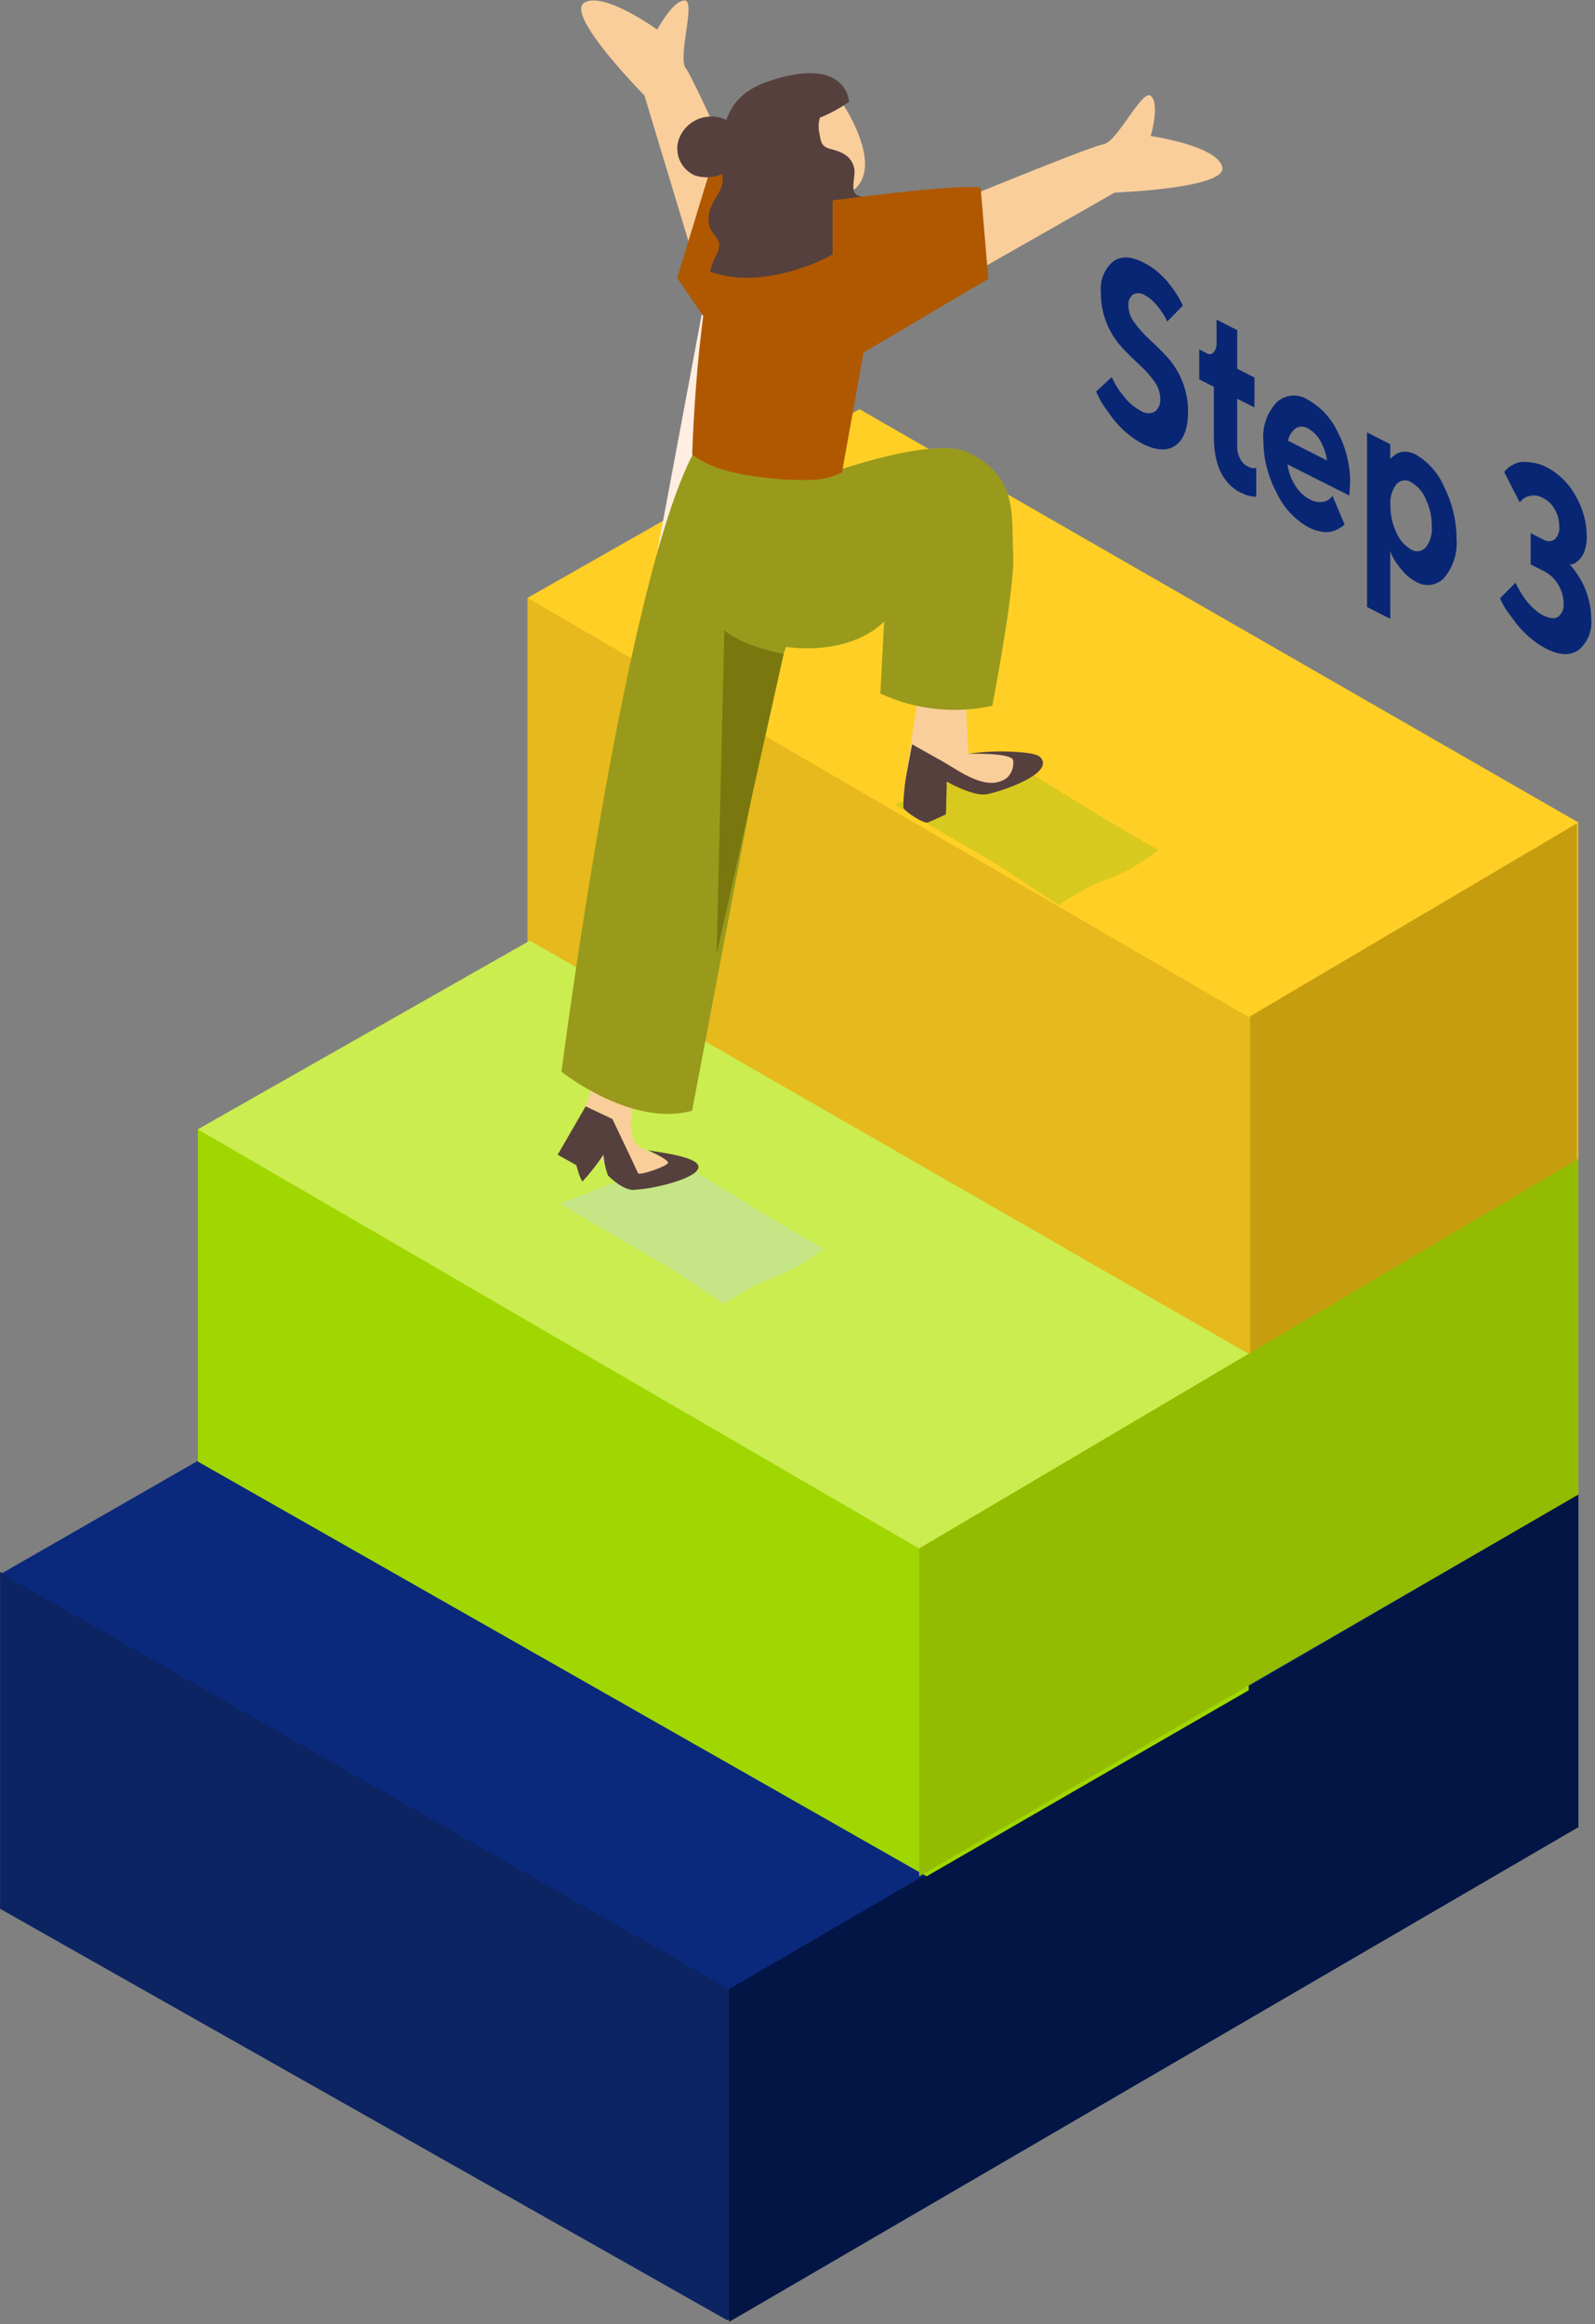 <svg width="151" height="220" viewBox="0 0 151 220" fill="none" xmlns="http://www.w3.org/2000/svg">
<rect x="0" y="0" width="151" height="220" fill="#808080" stroke="none"/>
<path d="M0.006 180.674L68.868 219.632L149.283 172.796V141.311L68.868 188.137L0.006 148.782V180.674Z" fill="#0C2462"/>
<path d="M0.156 148.932L82.108 101.911L149.433 141.46L69.019 188.287L0.156 148.932Z" fill="#0A297C"/>
<path d="M69.019 188.287V219.782L149.433 172.946V141.46L69.019 188.287Z" fill="#021545"/>
<path d="M49.933 56.595V110.116L118.927 141.461L149.433 109.692V77.853" fill="#E6B91C"/>
<path d="M118.354 95.472V157.208L149.265 139.006V77.721L118.354 95.472Z" fill="#C59D0F"/>
<path d="M118.221 96.276L149.433 77.853L81.365 38.728L49.933 56.595L118.221 96.276Z" fill="#FFCF25"/>
<path d="M18.73 106.893V138.343L87.724 177.601L118.221 159.99V128.151" fill="#A0D700"/>
<path d="M87.018 146.574L118.221 128.151L50.162 89.034L18.73 106.893L87.018 146.574Z" fill="#CBED4F"/>
<path d="M87.018 146.574V177.601L149.433 141.461V109.692L87.018 146.574Z" fill="#93BC00"/>
<path d="M108.223 24.835C108.708 25.073 109.162 25.37 109.575 25.718C109.966 26.05 110.327 26.416 110.652 26.814C110.935 27.176 111.182 27.511 111.385 27.838C111.555 28.091 111.706 28.357 111.836 28.633L111.977 28.933L110.502 30.435C110.44 30.293 110.352 30.108 110.237 29.905C110.025 29.552 109.783 29.218 109.513 28.907C109.206 28.511 108.821 28.184 108.382 27.944C108.218 27.83 108.025 27.764 107.826 27.753C107.626 27.742 107.427 27.787 107.252 27.882C107.101 28.008 106.983 28.168 106.909 28.35C106.835 28.532 106.807 28.729 106.828 28.924C106.839 29.514 107.04 30.084 107.402 30.549C107.819 31.114 108.289 31.638 108.806 32.113C109.36 32.625 109.913 33.172 110.467 33.755C111.066 34.416 111.547 35.175 111.889 35.999C112.285 36.944 112.483 37.959 112.471 38.984C112.471 40.512 112.083 41.572 111.314 42.146C110.546 42.72 109.477 42.676 108.135 41.987C107.576 41.698 107.057 41.339 106.589 40.918C106.139 40.526 105.728 40.092 105.362 39.62C105.044 39.196 104.752 38.781 104.479 38.392C104.282 38.089 104.105 37.773 103.949 37.447L103.772 37.067L105.247 35.698C105.323 35.857 105.429 36.069 105.565 36.334C105.819 36.776 106.115 37.193 106.448 37.58C106.853 38.107 107.364 38.544 107.949 38.86C108.148 39.005 108.383 39.091 108.628 39.11C108.873 39.129 109.118 39.079 109.336 38.966C109.519 38.815 109.661 38.619 109.749 38.399C109.836 38.178 109.868 37.939 109.84 37.703C109.826 37.112 109.625 36.54 109.265 36.069C108.846 35.504 108.373 34.98 107.852 34.506C107.293 34 106.739 33.452 106.192 32.863C105.599 32.205 105.124 31.449 104.788 30.629C104.397 29.683 104.205 28.667 104.222 27.644C104.17 27.112 104.244 26.576 104.439 26.078C104.634 25.581 104.944 25.137 105.344 24.782C106.068 24.217 107.031 24.235 108.223 24.835Z" fill="#0A297C"/>
<path d="M117.126 31.247V34.904L118.76 35.734V38.569L117.126 37.739V42.34C117.126 42.714 117.22 43.081 117.4 43.409C117.549 43.721 117.793 43.977 118.097 44.142C118.232 44.211 118.374 44.265 118.521 44.301C118.623 44.319 118.728 44.319 118.83 44.301H118.928V47.021C118.426 47.011 117.934 46.878 117.497 46.632H117.444C115.757 45.749 114.918 43.983 114.918 41.333V36.617L113.531 35.91V33.075L114.264 33.446C114.365 33.511 114.486 33.537 114.605 33.519C114.724 33.501 114.832 33.441 114.909 33.349C115.111 33.068 115.205 32.723 115.174 32.378V30.258L117.126 31.247Z" fill="#0A297C"/>
<path d="M127.821 45.652L127.742 46.906L121.886 43.956C121.98 44.646 122.218 45.308 122.584 45.899C122.919 46.486 123.416 46.964 124.015 47.277C124.366 47.476 124.771 47.559 125.172 47.516C125.451 47.493 125.715 47.378 125.922 47.189L126.152 46.941L127.291 49.644L127.141 49.785C127.01 49.889 126.868 49.977 126.717 50.05C126.22 50.344 125.63 50.439 125.066 50.315C124.643 50.242 124.235 50.101 123.856 49.9C122.53 49.147 121.476 47.994 120.844 46.606C120.04 45.103 119.615 43.426 119.608 41.722C119.55 41.065 119.63 40.404 119.843 39.781C120.056 39.157 120.397 38.585 120.844 38.101C121.233 37.729 121.736 37.5 122.271 37.45C122.807 37.4 123.343 37.533 123.794 37.827C125.054 38.528 126.057 39.615 126.655 40.927C127.42 42.385 127.82 44.006 127.821 45.652ZM121.939 41.713L125.622 43.585C125.543 42.941 125.336 42.32 125.013 41.757C124.745 41.249 124.333 40.831 123.829 40.556C123.651 40.443 123.444 40.383 123.233 40.383C123.022 40.383 122.815 40.443 122.637 40.556C122.268 40.852 122.02 41.273 121.939 41.739" fill="#0A297C"/>
<path d="M136.742 46.138C137.495 47.643 137.888 49.303 137.89 50.986C138.003 52.321 137.588 53.647 136.733 54.678C136.398 55.048 135.943 55.288 135.449 55.356C134.955 55.424 134.452 55.315 134.03 55.049C133.536 54.785 133.101 54.425 132.75 53.989C132.405 53.615 132.108 53.2 131.866 52.753L131.619 52.197V58.573L129.42 57.452V40.927L131.619 42.049V43.462L131.716 43.338L131.999 43.1C132.144 42.988 132.304 42.898 132.476 42.835C132.689 42.766 132.915 42.742 133.138 42.764C133.447 42.788 133.747 42.876 134.021 43.02C135.242 43.737 136.196 44.831 136.742 46.138ZM134.975 51.826C135.41 51.252 135.615 50.537 135.549 49.821C135.56 48.932 135.366 48.053 134.984 47.251C134.712 46.576 134.225 46.011 133.597 45.643C133.381 45.502 133.121 45.443 132.865 45.477C132.609 45.511 132.374 45.636 132.202 45.829C131.767 46.395 131.562 47.105 131.628 47.816C131.617 48.71 131.81 49.595 132.193 50.404C132.47 51.078 132.96 51.642 133.589 52.011C133.804 52.151 134.063 52.208 134.318 52.173C134.573 52.137 134.806 52.011 134.975 51.817" fill="#0A297C"/>
<path d="M146.377 44.204C147.561 44.815 148.534 45.769 149.168 46.941C149.848 48.096 150.21 49.409 150.219 50.748C150.229 51.178 150.173 51.607 150.051 52.02C149.969 52.314 149.831 52.59 149.645 52.832C149.507 52.993 149.35 53.135 149.177 53.256C149.05 53.343 148.905 53.401 148.753 53.424H148.594L148.815 53.663C148.991 53.877 149.157 54.102 149.309 54.334C149.545 54.672 149.752 55.029 149.928 55.403C150.137 55.863 150.303 56.342 150.422 56.833C150.57 57.41 150.644 58.004 150.643 58.6C150.695 59.143 150.615 59.69 150.41 60.196C150.206 60.702 149.883 61.151 149.468 61.505C148.682 62.079 147.658 62.053 146.377 61.399C145.814 61.108 145.289 60.75 144.814 60.331C144.359 59.947 143.945 59.518 143.577 59.05C143.26 58.635 142.977 58.246 142.694 57.867C142.498 57.586 142.324 57.291 142.173 56.983L142.005 56.63L143.489 55.146C143.489 55.208 143.542 55.279 143.586 55.394C143.63 55.508 143.745 55.694 143.913 55.985C144.076 56.267 144.256 56.538 144.452 56.798C144.669 57.082 144.911 57.345 145.176 57.584C145.44 57.84 145.737 58.06 146.059 58.237C146.695 58.556 147.181 58.6 147.516 58.379C147.702 58.229 147.846 58.035 147.936 57.814C148.026 57.593 148.058 57.353 148.029 57.116C148.023 56.493 147.849 55.882 147.525 55.349C147.203 54.791 146.724 54.34 146.148 54.051L144.911 53.424V50.465L146.059 51.048C146.226 51.165 146.425 51.227 146.629 51.227C146.833 51.227 147.031 51.165 147.199 51.048C147.356 50.886 147.475 50.691 147.546 50.477C147.618 50.263 147.641 50.036 147.614 49.812C147.618 49.261 147.478 48.719 147.207 48.24C146.951 47.761 146.553 47.372 146.068 47.127C145.714 46.927 145.303 46.855 144.902 46.924C144.61 46.965 144.337 47.091 144.116 47.286L143.869 47.542L142.403 44.681C142.448 44.615 142.498 44.553 142.553 44.495C142.895 44.148 143.321 43.896 143.789 43.762C144.155 43.7 144.528 43.7 144.893 43.762C145.411 43.816 145.914 43.966 146.377 44.204Z" fill="#0A297C"/>
<g opacity="0.25">
<path opacity="0.25" d="M108.223 24.835C108.708 25.073 109.162 25.37 109.575 25.718C109.966 26.05 110.327 26.416 110.652 26.814C110.935 27.176 111.182 27.511 111.385 27.838C111.555 28.091 111.706 28.357 111.836 28.633L111.977 28.933L110.502 30.435C110.44 30.293 110.352 30.108 110.237 29.905C110.025 29.552 109.783 29.218 109.513 28.907C109.206 28.511 108.821 28.184 108.382 27.944C108.218 27.83 108.025 27.764 107.826 27.753C107.626 27.742 107.427 27.787 107.252 27.882C107.101 28.008 106.983 28.168 106.909 28.35C106.835 28.532 106.807 28.729 106.828 28.924C106.839 29.514 107.04 30.084 107.402 30.549C107.819 31.114 108.289 31.638 108.806 32.113C109.36 32.625 109.913 33.172 110.467 33.755C111.066 34.416 111.547 35.175 111.889 35.999C112.285 36.944 112.483 37.959 112.471 38.984C112.471 40.512 112.083 41.572 111.314 42.146C110.546 42.72 109.477 42.676 108.135 41.987C107.576 41.698 107.057 41.339 106.589 40.918C106.139 40.526 105.728 40.092 105.362 39.62C105.044 39.196 104.752 38.781 104.479 38.392C104.282 38.089 104.105 37.773 103.949 37.447L103.772 37.067L105.247 35.698C105.323 35.857 105.429 36.069 105.565 36.334C105.819 36.776 106.115 37.193 106.448 37.58C106.853 38.107 107.364 38.544 107.949 38.86C108.148 39.005 108.383 39.091 108.628 39.11C108.873 39.129 109.118 39.079 109.336 38.966C109.519 38.815 109.661 38.619 109.749 38.399C109.836 38.178 109.868 37.939 109.84 37.703C109.826 37.112 109.625 36.54 109.265 36.069C108.846 35.504 108.373 34.98 107.852 34.506C107.293 34 106.739 33.452 106.192 32.863C105.599 32.205 105.124 31.449 104.788 30.629C104.397 29.683 104.205 28.667 104.222 27.644C104.17 27.112 104.244 26.576 104.439 26.078C104.634 25.581 104.944 25.137 105.344 24.782C106.068 24.217 107.031 24.235 108.223 24.835Z" fill="black"/>
<path opacity="0.25" d="M117.126 31.247V34.904L118.76 35.734V38.569L117.126 37.739V42.34C117.126 42.714 117.22 43.081 117.4 43.409C117.549 43.721 117.793 43.977 118.097 44.142C118.232 44.211 118.374 44.265 118.521 44.301C118.623 44.319 118.728 44.319 118.83 44.301H118.928V47.021C118.426 47.011 117.934 46.878 117.497 46.632H117.444C115.757 45.749 114.918 43.983 114.918 41.333V36.617L113.531 35.91V33.075L114.264 33.446C114.365 33.511 114.486 33.537 114.605 33.519C114.724 33.501 114.832 33.441 114.909 33.349C115.111 33.068 115.205 32.723 115.174 32.378V30.258L117.126 31.247Z" fill="black"/>
<path opacity="0.25" d="M127.821 45.652L127.742 46.906L121.886 43.956C121.98 44.646 122.218 45.308 122.584 45.899C122.919 46.486 123.416 46.964 124.015 47.277C124.366 47.476 124.771 47.559 125.172 47.516C125.451 47.493 125.715 47.378 125.922 47.189L126.152 46.941L127.291 49.644L127.141 49.785C127.01 49.889 126.868 49.977 126.717 50.05C126.22 50.344 125.63 50.439 125.066 50.315C124.643 50.242 124.235 50.101 123.856 49.9C122.53 49.147 121.476 47.994 120.844 46.606C120.04 45.103 119.615 43.426 119.608 41.722C119.55 41.065 119.63 40.404 119.843 39.781C120.056 39.157 120.397 38.585 120.844 38.101C121.233 37.729 121.736 37.5 122.271 37.45C122.807 37.4 123.343 37.533 123.794 37.827C125.054 38.528 126.057 39.615 126.655 40.927C127.42 42.385 127.82 44.006 127.821 45.652ZM121.939 41.713L125.622 43.585C125.543 42.941 125.336 42.32 125.013 41.757C124.745 41.249 124.333 40.831 123.829 40.556C123.651 40.443 123.444 40.383 123.233 40.383C123.022 40.383 122.815 40.443 122.637 40.556C122.268 40.852 122.02 41.273 121.939 41.739" fill="black"/>
<path opacity="0.25" d="M136.742 46.138C137.495 47.643 137.888 49.303 137.89 50.986C138.003 52.321 137.588 53.647 136.733 54.678C136.398 55.048 135.943 55.288 135.449 55.356C134.955 55.424 134.452 55.315 134.03 55.049C133.536 54.785 133.101 54.425 132.75 53.989C132.405 53.615 132.108 53.2 131.866 52.753L131.619 52.197V58.573L129.42 57.452V40.927L131.619 42.049V43.462L131.716 43.338L131.999 43.1C132.144 42.988 132.304 42.898 132.476 42.835C132.689 42.766 132.915 42.742 133.138 42.764C133.447 42.788 133.747 42.876 134.021 43.02C135.242 43.737 136.196 44.831 136.742 46.138ZM134.975 51.826C135.41 51.252 135.615 50.537 135.549 49.821C135.56 48.932 135.366 48.053 134.984 47.251C134.712 46.576 134.225 46.011 133.597 45.643C133.381 45.502 133.121 45.443 132.865 45.477C132.609 45.511 132.374 45.636 132.202 45.829C131.767 46.395 131.562 47.105 131.628 47.816C131.617 48.71 131.81 49.595 132.193 50.404C132.47 51.078 132.96 51.642 133.589 52.011C133.804 52.151 134.063 52.208 134.318 52.173C134.573 52.137 134.806 52.011 134.975 51.817" fill="black"/>
<path opacity="0.25" d="M146.377 44.204C147.561 44.815 148.534 45.769 149.168 46.941C149.848 48.096 150.21 49.409 150.219 50.748C150.229 51.178 150.173 51.607 150.051 52.02C149.969 52.314 149.831 52.59 149.645 52.832C149.507 52.993 149.35 53.135 149.177 53.256C149.05 53.343 148.905 53.401 148.753 53.424H148.594L148.815 53.663C148.991 53.877 149.157 54.101 149.309 54.334C149.545 54.672 149.752 55.029 149.928 55.403C150.137 55.863 150.303 56.342 150.422 56.833C150.57 57.41 150.644 58.004 150.643 58.6C150.695 59.143 150.615 59.69 150.41 60.196C150.206 60.702 149.883 61.151 149.468 61.505C148.682 62.079 147.658 62.053 146.377 61.399C145.814 61.108 145.289 60.75 144.814 60.331C144.359 59.947 143.945 59.518 143.577 59.05C143.26 58.635 142.977 58.246 142.694 57.867C142.498 57.586 142.324 57.291 142.173 56.983L142.005 56.63L143.489 55.146C143.489 55.208 143.542 55.279 143.586 55.394C143.63 55.508 143.745 55.694 143.913 55.985C144.076 56.267 144.256 56.538 144.452 56.798C144.669 57.082 144.911 57.345 145.176 57.584C145.44 57.84 145.737 58.06 146.059 58.237C146.695 58.556 147.181 58.6 147.516 58.379C147.702 58.229 147.846 58.035 147.936 57.814C148.026 57.593 148.058 57.353 148.029 57.116C148.023 56.492 147.849 55.882 147.525 55.349C147.203 54.791 146.724 54.34 146.148 54.051L144.911 53.424V50.465L146.059 51.048C146.226 51.165 146.425 51.227 146.629 51.227C146.833 51.227 147.031 51.165 147.199 51.048C147.356 50.886 147.475 50.691 147.546 50.477C147.618 50.263 147.641 50.036 147.614 49.812C147.618 49.261 147.478 48.719 147.207 48.24C146.951 47.761 146.553 47.372 146.068 47.127C145.714 46.927 145.303 46.855 144.902 46.924C144.61 46.965 144.337 47.091 144.116 47.286L143.869 47.542L142.403 44.681C142.448 44.615 142.498 44.553 142.553 44.495C142.895 44.148 143.321 43.896 143.789 43.762C144.155 43.7 144.528 43.7 144.893 43.762C145.411 43.816 145.914 43.966 146.377 44.204Z" fill="black"/>
</g>
<path style="mix-blend-mode:multiply" opacity="0.63" d="M68.559 123.417C73.752 119.99 73.178 121.748 78.009 118.197C74.953 116.599 65.777 110.867 63.878 109.692L52.997 113.931L62.712 119.61C62.871 119.584 68.471 123.417 68.559 123.417Z" fill="url(#paint0_linear)"/>
<path style="mix-blend-mode:multiply" opacity="0.63" d="M100.231 85.669C105.424 82.243 104.85 84 109.681 80.45C106.625 78.851 97.449 73.119 95.55 71.945L84.704 76.157L94.419 81.836C94.507 81.872 100.151 85.669 100.231 85.669Z" fill="url(#paint1_linear)"/>
<path d="M66.448 29.666L62.183 52.453L74.697 38.118" fill="#FFEDE1"/>
<path d="M97.157 71.423C96.123 71.106 91.681 71.353 91.681 71.353C91.681 71.353 91.354 65.365 91.46 65.17H87.044C87.044 65.17 85.675 73.958 85.587 74.832C85.419 76.44 87.353 77.147 87.795 77.129C88.118 77.055 88.437 76.96 88.749 76.846C88.668 76.003 88.668 75.154 88.749 74.311C88.811 73.932 88.917 73.667 89.305 73.561C90.003 73.375 91.213 73.87 91.884 74.073C92.555 74.276 93.465 74.585 94.26 74.815C96.15 74.055 97.793 73.305 97.925 72.951C98.331 72.077 98.729 71.909 97.157 71.423Z" fill="#F9CE9B"/>
<path d="M98.632 71.856L98.535 71.724C98.226 71.353 97.307 71.282 96.874 71.229C95.136 71.059 93.383 71.101 91.655 71.353C91.655 71.353 95.841 71.22 95.921 71.98C95.957 72.284 95.921 72.593 95.817 72.881C95.713 73.169 95.542 73.429 95.32 73.64C93.43 74.992 90.904 73.022 89.323 72.121L86.347 70.452L85.879 72.969C85.65 74.118 85.529 75.286 85.517 76.458C85.693 76.837 87.442 78.003 87.848 77.844C88.254 77.685 89.553 77.085 89.553 77.085L89.632 73.993C89.632 73.993 92.096 75.38 93.342 75.186C94.287 75.071 99.55 73.411 98.632 71.856Z" fill="#56403D"/>
<path d="M83.697 58.829L83.344 65.647C86.654 67.185 90.378 67.592 93.942 66.804C94.684 62.883 96.071 55.067 95.921 52.444C95.717 48.911 96.468 45.175 91.708 42.843C88.06 41.077 76.914 45.369 76.914 45.369L68.533 59.668C79.29 63.934 83.697 58.829 83.697 58.829Z" fill="#999A1C"/>
<path d="M62.156 109.33C61.476 109.012 60.46 108.712 60.028 108.032C59.709 107.251 59.635 106.391 59.816 105.568C59.874 104.785 59.954 104.004 60.054 103.227C60.015 103.188 59.984 103.141 59.964 103.089C59.944 103.038 59.936 102.982 59.939 102.927C59.967 102.29 60.038 101.655 60.151 101.028L56.98 100.383C56.98 100.383 54.984 105.682 55.011 106.336C55.038 106.99 57.661 111.441 59.162 111.882C60.663 112.324 65.124 111.423 65.539 110.876V110.823C64.426 110.346 63.278 109.851 62.156 109.33Z" fill="#F9CE9B"/>
<path d="M57.969 106.716C57.969 106.716 59.091 112.121 59.665 112.527C60.239 112.933 66.881 111.556 66.051 110.231C65.521 109.348 61.635 108.986 61.308 108.853C61.308 108.853 63.277 109.736 63.242 110.063C63.207 110.39 60.513 111.308 60.407 111.052C60.301 110.796 57.978 105.921 57.978 105.921L55.444 104.72L52.794 109.303L54.56 110.284C54.56 110.284 54.967 111.803 55.161 111.821C55.88 111.029 56.538 110.185 57.13 109.295C57.18 109.971 57.326 110.637 57.563 111.273C57.802 111.485 59.754 113.472 60.875 112.227L59.285 110.019" fill="#56403D"/>
<path d="M76.305 56.294C78.354 49.591 78.407 50.783 79.749 45.254L66.342 41.722C59.506 51.967 53.156 101.443 53.156 101.443C53.156 101.443 59.771 106.742 65.521 105.135C65.521 105.135 73.266 64.323 73.284 64.278C74.379 61.514 74.424 60.984 76.305 56.294Z" fill="#999A1C"/>
<path d="M74.194 61.885C74.194 61.885 70.582 61.311 68.577 59.668L67.844 90.333L74.194 61.885Z" fill="#7A770E"/>
<path d="M73.205 24.27C73.205 24.27 65.786 7.56 64.938 6.482C64.09 5.405 65.954 -0.018 64.788 0.044C63.622 0.106 62.227 2.808 62.227 2.808C62.227 2.808 57.122 -0.883 55.302 0.265C53.483 1.413 61.008 9.035 61.008 9.035L67.261 29.737" fill="#F9CE9B"/>
<path d="M86.196 20.861C86.196 20.861 103.092 13.857 104.443 13.663C105.794 13.469 108.179 8.249 108.991 9.106C109.804 9.962 108.938 12.877 108.938 12.877C108.938 12.877 115.174 13.76 115.713 15.8C116.251 17.84 105.529 18.229 105.529 18.229L86.726 28.933" fill="#F9CE9B"/>
<path d="M73.452 19.077L67.835 14.104L64.108 26.301L68.78 33.155" fill="#B05800"/>
<path d="M82.222 22.08H81.701C79.007 22.08 76.031 18.423 76.031 18.423C76.031 18.423 75.077 9.98 70.281 16.78C66.749 21.832 65.777 36.122 65.53 43.038C67.446 44.451 69.946 44.928 72.277 45.193C73.826 45.397 75.388 45.473 76.949 45.422C77.91 45.381 78.851 45.14 79.714 44.716L81.719 33.543C81.693 29.716 81.861 25.89 82.222 22.08Z" fill="#B05800"/>
<path d="M79.405 9.238C79.405 9.238 83.997 15.677 80.703 18.07C77.409 20.463 74.141 17.681 73.726 16.895C73.311 16.109 72.428 9.715 79.405 9.238Z" fill="#F9CE9B"/>
<path d="M79.493 8.152C78.499 7.694 77.417 7.457 76.323 7.457C75.228 7.457 74.146 7.694 73.152 8.152C71.391 8.746 69.851 9.861 68.736 11.349C68.23 11.099 67.665 10.993 67.102 11.04C66.419 11.085 65.769 11.345 65.243 11.783C64.718 12.221 64.345 12.814 64.179 13.477C64.049 14.094 64.131 14.736 64.411 15.3C64.692 15.864 65.154 16.317 65.724 16.586C66.591 16.888 67.541 16.84 68.374 16.454V16.613C68.674 17.902 67.491 18.741 67.208 19.916C67.032 20.452 67.032 21.031 67.208 21.567C67.411 22.097 68.091 22.61 68.091 23.157C68.059 23.601 67.917 24.029 67.676 24.402C67.472 24.818 67.318 25.257 67.217 25.71C70.017 26.743 73.267 26.284 76.049 25.303C79.078 24.324 81.708 22.391 83.547 19.792C83.38 19.524 83.157 19.295 82.894 19.121C82.363 18.861 81.807 18.66 81.233 18.52C80.403 18.185 81.012 16.754 80.88 16.003C80.659 14.758 79.679 14.369 78.584 14.087C77.797 13.884 77.7 13.433 77.585 12.665C77.439 12.079 77.479 11.461 77.7 10.899C77.93 10.898 78.152 10.816 78.327 10.669C78.681 10.382 79.07 10.142 79.484 9.953C79.689 9.846 79.843 9.663 79.914 9.444C79.984 9.224 79.967 8.985 79.864 8.779C79.862 8.651 79.827 8.526 79.762 8.416C79.697 8.306 79.604 8.215 79.493 8.152Z" fill="#56403D"/>
<path d="M77.17 11.314C78.306 10.897 79.384 10.336 80.376 9.644C80.376 9.53 80.103 5.158 72.64 7.737C65.177 10.316 70.105 18.98 70.105 18.98" fill="#56403D"/>
<path d="M78.822 18.971C78.822 18.971 90.303 17.408 92.838 17.743L93.562 26.398L78.822 35.098" fill="#B05800"/>
<defs>
<linearGradient id="paint0_linear" x1="4675.71" y1="2204.51" x2="4636.23" y2="2081.32" gradientUnits="userSpaceOnUse">
<stop stop-color="#8BDB5A" stop-opacity="0"/>
<stop offset="0.99" stop-color="#C4E2A6"/>
</linearGradient>
<linearGradient id="paint1_linear" x1="5596.55" y1="1580.71" x2="5557.05" y2="1457.44" gradientUnits="userSpaceOnUse">
<stop stop-color="white" stop-opacity="0"/>
<stop offset="0.99" stop-color="#C2C61A"/>
</linearGradient>
</defs>
</svg>

